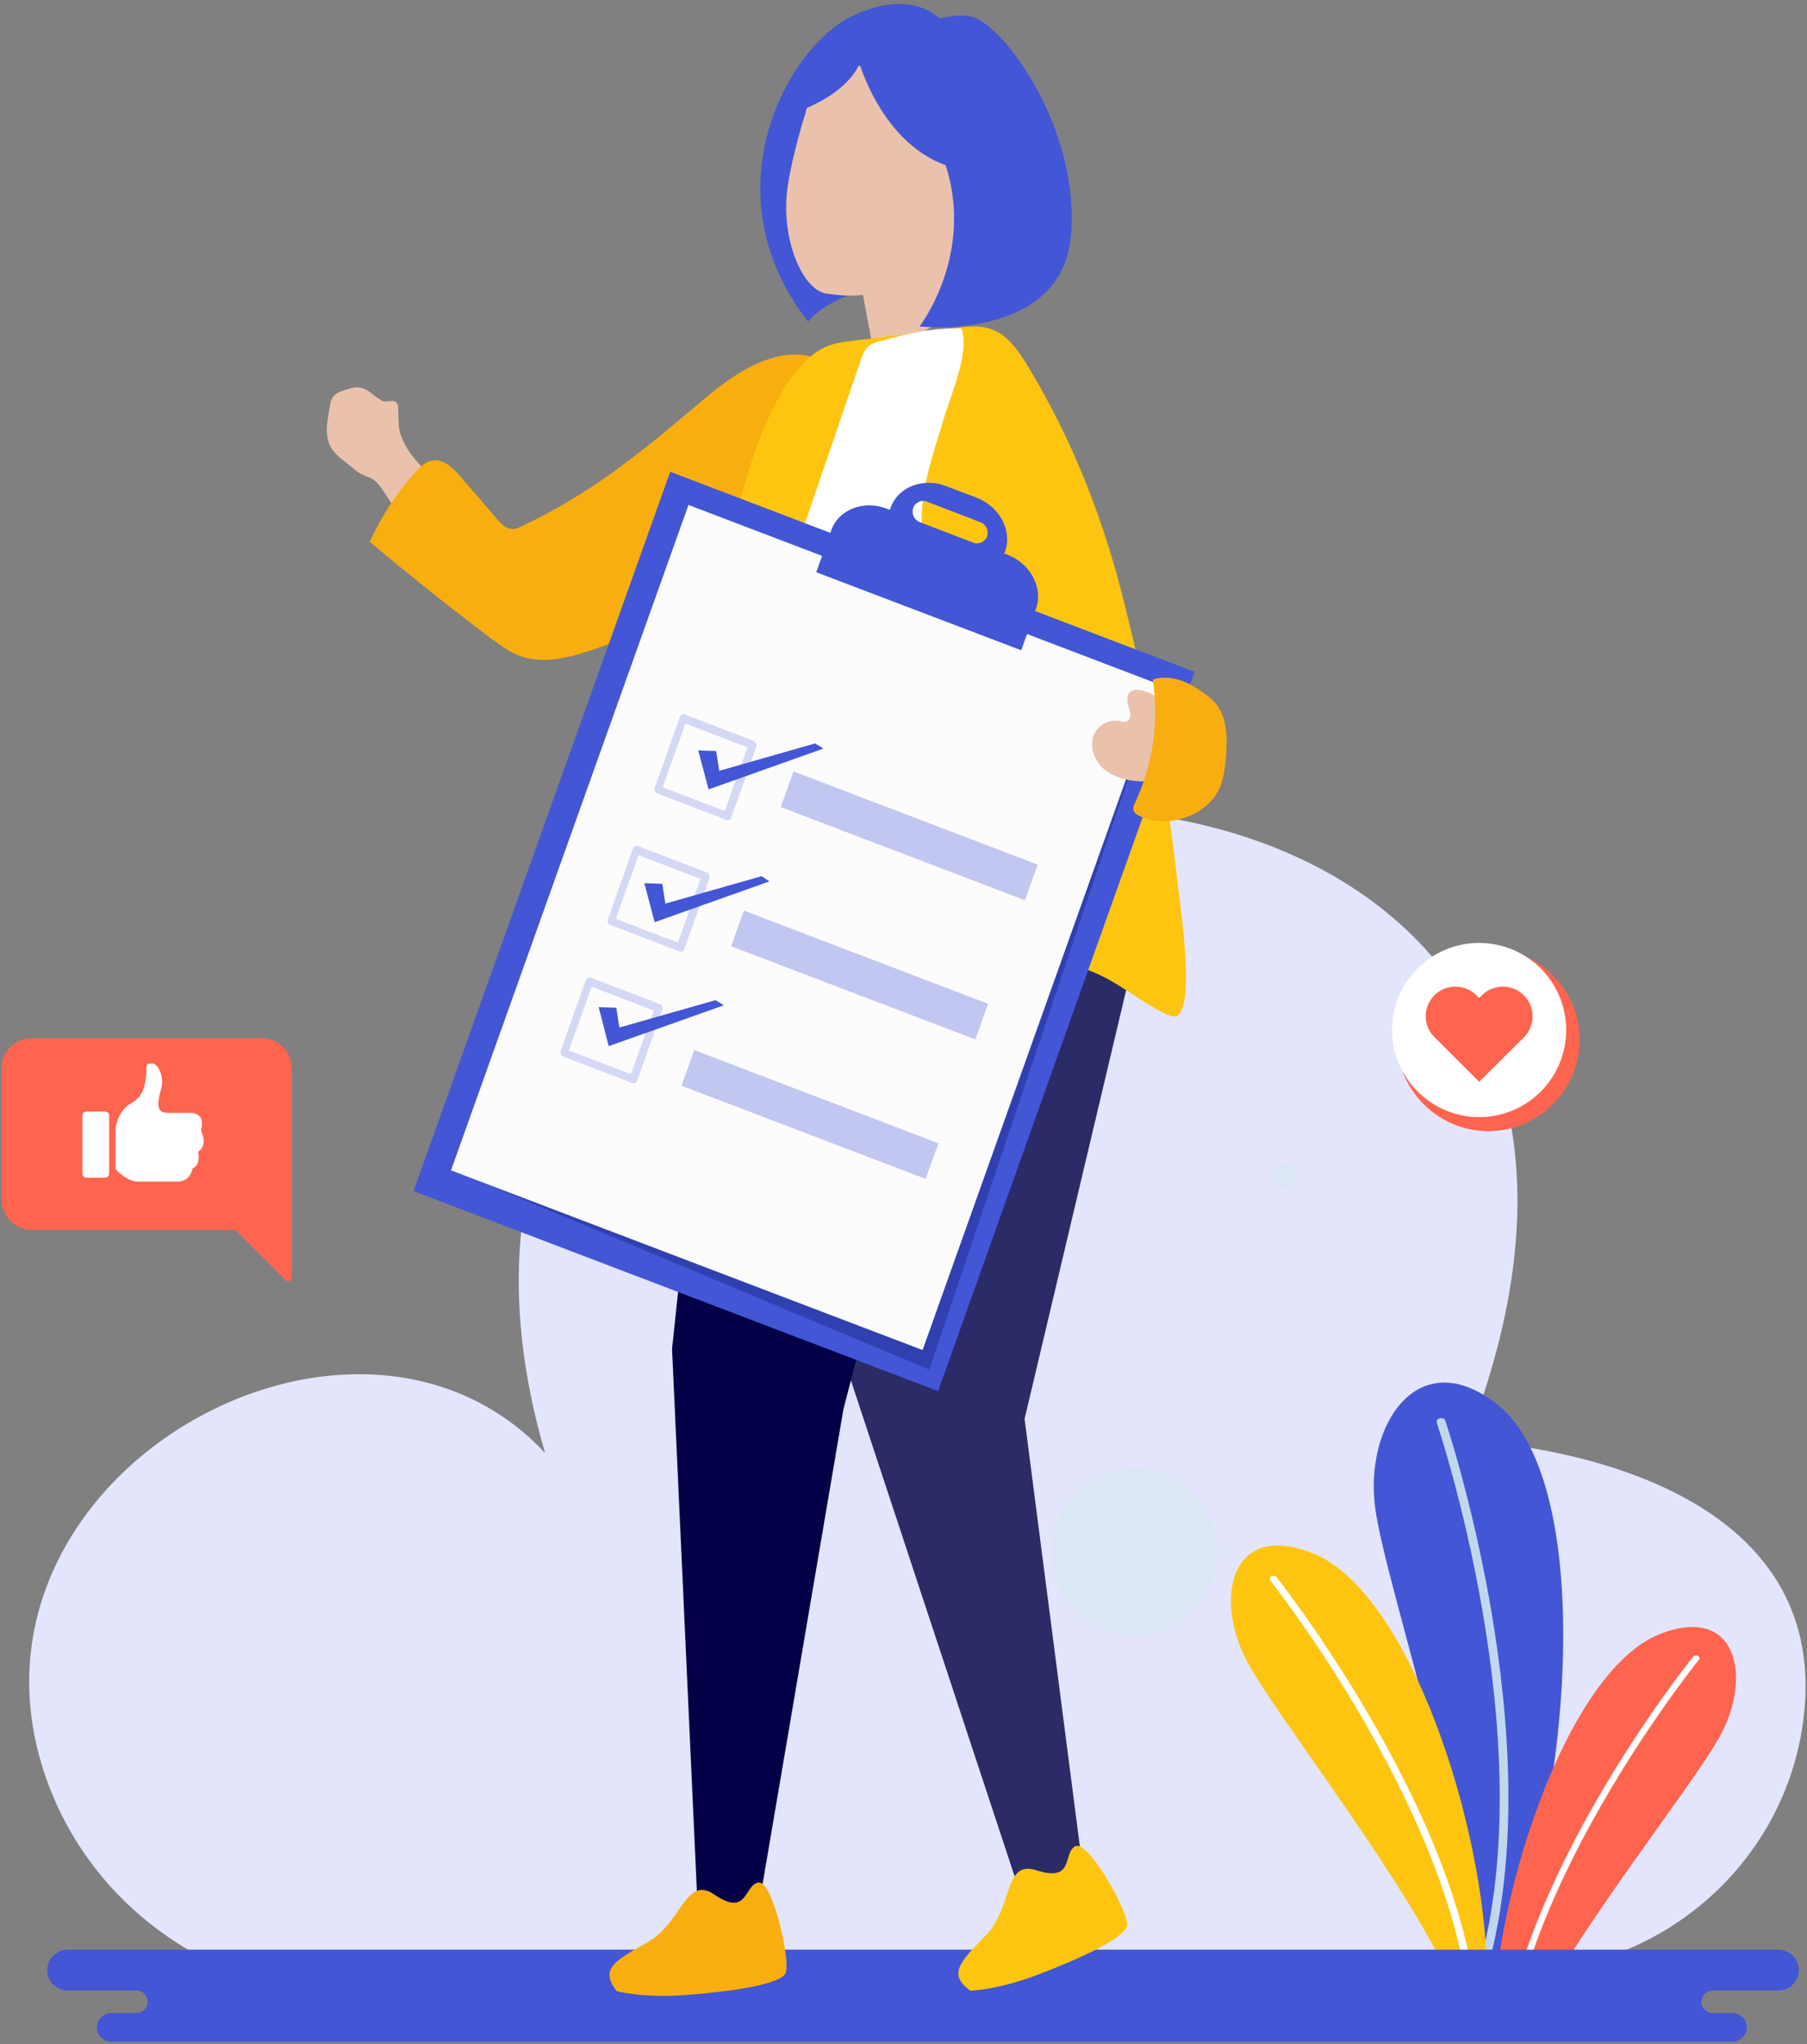 <svg width="420" height="475" viewBox="0 0 420 475" fill="none" xmlns="http://www.w3.org/2000/svg">
<rect x="0" y="0" width="420" height="475" fill="#808080" stroke="none"/>
<path fill-rule="evenodd" clip-rule="evenodd" d="M10.504 412.549C-13.13 343.273 81.903 289.707 126.695 337.612C70.652 145.99 420.143 131.342 340.961 334.782C340.961 334.782 426.511 337.683 419.223 399.033C415.26 432.504 386.673 457.624 352.99 458.332L84.379 463.639C51.263 464.205 21.189 443.825 10.504 412.549Z" fill="#E3E5FC"/>
<path fill-rule="evenodd" clip-rule="evenodd" d="M348.037 326.36C329.568 311.712 316.973 331.313 319.662 350.56C322.138 368.817 343.65 431.157 341.173 457.693L348.461 457.481C364.807 423.091 371.671 345.111 348.037 326.36Z" fill="#4256D6"/>
<path fill-rule="evenodd" clip-rule="evenodd" d="M345.702 457.552C360.845 403.632 336.007 330.394 335.936 330.111C335.795 329.686 335.229 329.403 334.663 329.545C334.097 329.686 333.814 330.111 333.955 330.606C334.026 330.889 358.934 404.198 343.579 457.623L345.702 457.552Z" fill="#C1D7EF"/>
<path fill-rule="evenodd" clip-rule="evenodd" d="M305.226 360.962C286.05 353.178 282.016 371.435 289.942 386.224C296.522 398.466 324.898 434.483 336.007 457.835L345.56 457.552C345.136 424.86 327.87 370.09 305.226 360.962Z" fill="#FDC510"/>
<path fill-rule="evenodd" clip-rule="evenodd" d="M342.093 457.621C334.097 413.678 296.876 366.692 296.735 366.48C296.452 366.126 295.956 366.056 295.532 366.268C295.107 366.48 295.036 366.905 295.249 367.259C295.39 367.4 332.328 414.103 340.324 457.692L342.093 457.621Z" fill="white"/>
<path fill-rule="evenodd" clip-rule="evenodd" d="M385.753 379.713C403.726 372.566 407.335 389.691 399.764 403.418C394.669 412.759 375.776 436.747 363.251 457.056L348.037 457.48C352 427.124 367.143 387.073 385.753 379.713Z" fill="#FF644E"/>
<path fill-rule="evenodd" clip-rule="evenodd" d="M353.415 457.34C364.949 420.403 393.395 385.093 393.536 384.951C393.749 384.668 394.315 384.527 394.669 384.739C395.022 384.951 395.164 385.376 394.881 385.659C394.739 385.8 366.576 420.757 355.042 457.27L353.415 457.34Z" fill="white"/>
<path fill-rule="evenodd" clip-rule="evenodd" d="M413.35 453.023H15.741C13.122 453.023 10.999 455.146 10.999 457.764C10.999 460.383 13.122 462.506 15.741 462.506H31.733C33.148 462.506 34.351 463.708 34.351 465.124C34.351 466.539 33.148 467.742 31.733 467.742H25.859C24.02 467.742 22.534 469.228 22.534 471.068C22.534 472.907 24.02 474.393 25.859 474.393H402.665C404.504 474.393 405.99 472.907 405.99 471.068C405.99 469.228 404.504 467.742 402.665 467.742H398.065C396.65 467.742 395.447 466.539 395.447 465.124C395.447 463.708 396.65 462.506 398.065 462.506H413.35C415.968 462.506 418.091 460.383 418.091 457.764C418.091 455.146 415.968 453.023 413.35 453.023Z" fill="#4256D6"/>
<path fill-rule="evenodd" clip-rule="evenodd" d="M345.914 262.828C357.59 262.828 367.142 253.275 367.142 241.6C367.142 229.924 357.59 220.371 345.914 220.371C334.238 220.371 324.685 229.924 324.685 241.6C324.685 253.275 334.238 262.828 345.914 262.828Z" fill="#FF644E"/>
<path fill-rule="evenodd" clip-rule="evenodd" d="M343.791 259.573C354.971 259.573 364.029 250.516 364.029 239.335C364.029 228.155 354.971 219.098 343.791 219.098C332.611 219.098 323.553 228.155 323.553 239.335C323.553 250.445 332.681 259.573 343.791 259.573Z" fill="white"/>
<path fill-rule="evenodd" clip-rule="evenodd" d="M333.389 231.269C336.078 228.58 340.465 228.58 343.154 231.269L343.791 231.906L344.428 231.269C347.117 228.58 351.504 228.58 354.193 231.269C356.882 233.958 356.882 238.345 354.193 241.034L353.556 241.671L343.791 251.365L334.026 241.6L333.389 240.963C330.7 238.345 330.7 233.958 333.389 231.269Z" fill="#FF644E"/>
<path fill-rule="evenodd" clip-rule="evenodd" d="M263.689 379.856C274.303 379.856 283.007 371.153 283.007 360.539C283.007 349.924 274.303 341.221 263.689 341.221C253.075 341.221 244.371 349.924 244.371 360.539C244.371 371.153 253.004 379.856 263.689 379.856Z" fill="#DCE7F5"/>
<path fill-rule="evenodd" clip-rule="evenodd" d="M298.574 275.907C300.06 275.907 301.263 274.704 301.263 273.218C301.263 271.732 300.06 270.529 298.574 270.529C297.088 270.529 295.885 271.732 295.885 273.218C295.885 274.704 297.088 275.907 298.574 275.907Z" fill="#DCE7F5"/>
<path fill-rule="evenodd" clip-rule="evenodd" d="M7.32 241.234H60.886C64.708 241.234 67.821 244.348 67.821 248.169V276.686V278.809V296.994C67.821 297.348 67.609 297.561 67.326 297.702C67.043 297.844 66.689 297.773 66.477 297.561L54.66 285.743H7.32C3.499 285.743 0.385 282.63 0.385 278.809V248.169C0.385 244.348 3.499 241.234 7.32 241.234Z" fill="#FF644E"/>
<path fill-rule="evenodd" clip-rule="evenodd" d="M29.256 257.224C27.912 258.498 27.133 260.409 26.85 262.107C26.85 262.178 26.85 262.178 26.85 262.248V271.377C26.85 271.589 26.921 271.73 27.062 271.872C27.629 272.509 28.407 273.146 29.256 273.641C30.105 274.136 31.025 274.561 31.945 274.561H36.403H41.286C42.984 274.561 44.399 273.358 44.682 271.73C44.682 271.589 44.824 271.447 44.965 271.377C46.168 270.811 46.31 269.183 46.097 267.98C46.097 267.98 46.097 267.98 46.097 267.909C46.027 267.697 46.097 267.556 46.31 267.414C47.725 266.353 47.442 264.301 46.805 262.885C46.805 262.885 46.805 262.885 46.805 262.815C46.734 262.673 46.734 262.602 46.734 262.461C46.876 261.965 46.947 261.47 46.947 260.975C46.947 260.409 46.805 259.843 46.451 259.418C46.097 259.064 45.673 258.852 45.248 258.71C44.824 258.569 44.399 258.569 43.974 258.569H38.88C38.031 258.569 37.323 258.357 36.969 257.507C36.544 256.446 37.04 254.606 37.323 253.474C37.535 252.837 37.677 252.13 37.677 251.422C37.677 250.431 37.464 249.37 36.969 248.45C36.828 248.238 36.686 247.955 36.474 247.742C36.261 247.53 36.049 247.318 35.837 247.176C35.766 247.105 35.695 247.105 35.554 247.105H34.776C34.422 247.105 34.068 247.389 34.068 247.813C34.068 249.299 33.926 250.856 33.573 252.271C33.077 254.04 32.157 255.455 30.459 256.375C29.964 256.658 29.61 256.941 29.256 257.224ZM25.364 272.65V259.206C25.364 258.993 25.294 258.852 25.223 258.71C25.152 258.64 25.152 258.569 25.081 258.569C24.869 258.357 24.657 258.286 24.374 258.286H20.128C19.916 258.286 19.703 258.357 19.491 258.498C19.491 258.498 19.491 258.498 19.42 258.569C19.279 258.71 19.137 258.993 19.137 259.206V272.65C19.137 272.933 19.208 273.146 19.42 273.358C19.633 273.57 19.845 273.641 20.128 273.641H24.374C24.586 273.641 24.798 273.57 25.01 273.429C25.01 273.429 25.01 273.429 25.081 273.358C25.152 273.287 25.152 273.287 25.223 273.216C25.294 273.004 25.364 272.863 25.364 272.65Z" fill="white"/>
<path d="M219.534 5.527C219.534 5.527 213.378 -3.389 198.306 3.617C183.233 10.551 164.269 44.588 187.833 74.732C187.833 74.732 192.857 67.373 211.043 65.462C229.228 63.481 219.534 5.527 219.534 5.527Z" fill="#4256D6"/>
<path d="M224.982 47.276L225.902 69.637L205.24 83.365C204.462 83.86 203.329 83.435 203.188 82.515L199.791 64.33L219.958 39.775L224.982 47.276Z" fill="#EAC2AB"/>
<path d="M182.808 45.719C183.304 38.926 187.196 26.047 187.196 26.472C187.337 25.622 189.248 16.99 192.857 15.221C196.607 13.31 212.387 18.405 212.387 20.245C212.387 21.731 213.165 32.416 218.543 37.015C219.958 38.218 221.657 38.996 223.709 39.138C227.459 39.35 230.077 41.402 231.917 43.808C226.185 44.374 220.595 44.233 220.595 44.233C215.713 72.042 197.456 68.929 192.078 68.221C186.7 67.372 182.03 56.616 182.808 45.719Z" fill="#EAC2AB"/>
<path opacity="0.45" d="M199.791 13.24C200.924 13.24 201.136 37.724 223.85 41.686C246.565 45.72 215.642 18.264 215.642 18.264L199.791 13.24Z" fill="#EAC2AB"/>
<path d="M199.791 14.797C199.791 14.797 206.372 37.582 225.124 39.563C243.876 41.474 209.84 11.754 209.84 11.754H190.875L185.073 26.048C185.144 25.977 196.324 22.51 199.791 14.797Z" fill="#4256D6"/>
<path d="M199.791 11.682C200.216 11.682 218.402 1.634 226.115 3.969C233.828 6.304 251.235 30.646 248.9 54.988C246.565 79.33 213.731 75.863 213.731 75.863C213.731 75.863 230.714 53.856 215.288 28.736L203.683 17.838L199.791 11.682Z" fill="#4256D6"/>
<path d="M82.752 90.016C83.035 90.016 83.318 89.945 83.53 90.016C85.865 90.44 86.856 92.139 88.979 93.2C89.899 93.695 92.234 92.209 92.517 94.474C92.588 95.323 92.588 97.375 92.729 99.215C93.012 101.833 94.852 104.947 96.833 107.14C99.451 110.112 102.211 113.155 105.183 115.702C111.41 120.939 118.911 126.104 126.058 130.067C132.922 118.25 146.508 110.961 159.811 112.023C161.226 112.164 162.642 112.376 163.774 113.155C164.764 113.792 165.472 114.853 166.038 115.915C172.194 127.095 161.651 132.685 153.301 137.497C148.135 140.54 142.687 143.229 137.097 145.422C129.313 148.465 122.661 145.634 116.01 140.823C108.934 135.728 101.928 130.421 96.055 123.84C93.225 120.656 91.172 117.118 88.766 113.579C86.431 110.112 85.016 111.386 82.186 108.909C80.629 107.494 78.718 106.433 77.445 104.734C75.109 101.762 76.1 97.87 76.666 94.403C76.808 93.554 76.879 92.988 77.374 92.28C78.152 91.219 79.355 90.865 80.558 90.511C81.337 90.228 82.044 90.087 82.752 90.016Z" fill="#EAC2AB"/>
<path d="M152.027 145.353C147.782 147.263 143.607 148.891 139.503 150.377C133.346 152.5 126.624 154.693 120.539 152.287C118.203 151.368 116.151 149.811 114.099 148.325C104.546 141.107 95.135 133.606 85.936 125.893C88.625 120.091 92.092 114.642 96.338 109.901C97.541 108.557 98.885 107.212 100.655 107C103.202 106.646 105.396 108.84 107.094 110.821C109.924 114.076 112.684 117.331 115.514 120.586C116.434 121.648 117.496 122.78 118.84 122.921C119.76 122.992 120.609 122.638 121.388 122.214C136.814 114.925 148.206 105.797 161.226 94.758C166.958 89.876 172.902 84.922 180.12 83.012C195.404 78.908 207.929 96.103 198.376 109.831C187.479 125.54 169.718 137.428 152.027 145.353Z" fill="#F9AE10"/>
<path d="M261.566 201.467L262.911 225.172L238.144 329.687L251.872 435.829L237.083 439.792L195.05 312.492L193.989 274.068L203.683 195.027L261.566 201.467Z" fill="#2B2B68"/>
<path d="M166.746 214.275L156.202 313.412L162.146 443.189L176.086 444.604L196.041 327.423L226.256 211.232L166.746 214.275Z" fill="#030047"/>
<path d="M274.799 214.062C275.789 223.119 276.568 235.361 273.242 236.14C272.605 236.281 271.968 235.998 271.402 235.786C265.317 233.026 260.788 228.78 254.773 226.162C248.475 223.402 241.399 222.27 234.535 221.704C224.275 220.784 213.873 220.572 203.542 221.35C195.475 221.987 187.408 223.473 179.412 224.888C172.76 226.091 166.746 228.71 159.882 228.922C152.876 229.063 145.73 227.507 139.432 224.252C139.219 224.11 138.936 223.969 138.866 223.756C138.724 223.473 138.795 223.19 138.866 222.907C139.927 218.732 140.635 214.628 142.899 211.019C145.446 206.986 147.074 202.032 148.843 197.575C152.452 188.305 155.707 178.61 157.901 168.845C161.368 155.542 165.543 142.522 168.869 129.219C171.133 120.02 173.185 110.609 176.652 101.763C179.341 94.829 184.365 84.568 191.158 80.96C193.423 79.757 196.112 79.403 198.659 79.12C206.443 78.129 214.227 77.209 221.94 76.219C224.77 75.865 227.742 75.511 230.431 76.501C234.464 77.917 237.012 81.95 239.276 85.701C249.395 102.471 256.613 121.011 261.354 140.258C263.831 150.306 266.236 160.425 268.289 170.614C270.624 181.936 272.463 193.4 273.666 204.934C273.808 206.207 274.303 209.745 274.799 214.062Z" fill="#FDC510"/>
<path d="M214.227 121.79C214.368 126.39 215.359 130.918 216.42 135.376C222.647 162.62 228.945 189.792 235.172 217.035C214.227 218.804 193.281 220.573 172.407 222.413C172.265 212.011 172.124 201.609 171.911 191.207C171.841 184.556 171.699 177.833 172.477 171.252C173.751 160.567 177.218 150.307 180.757 140.117C187.196 121.295 193.635 102.472 200.074 83.65C200.428 82.659 200.782 81.598 201.49 80.819C202.339 79.899 203.613 79.475 204.886 79.192C210.759 77.564 217.411 76.007 223.497 76.361C225.478 81.881 220.808 92.212 219.251 97.66C216.916 105.444 214.014 113.44 214.227 121.79Z" fill="white"/>
<path d="M218.048 323.246L96.126 276.756L155.778 109.617L277.629 156.108L218.048 323.246Z" fill="#4256D6"/>
<path opacity="0.26" d="M107.802 273.078L109.641 273.715L215.996 318.224L269.562 159.081L264.043 158.656L107.802 273.078Z" fill="#030047"/>
<path d="M214.439 313.691L104.829 271.942L160.023 117.328L269.562 159.077L214.439 313.691Z" fill="#FCFCFC"/>
<path opacity="0.12" d="M237.224 151.086L189.672 132.9L191.3 128.301L238.923 146.486L237.224 151.086Z" fill="#000100"/>
<path d="M234.111 128.866L233.403 128.583L233.615 128.088C235.314 123.276 232.342 117.686 226.964 115.634L219.888 112.945C214.51 110.893 208.707 113.157 207.009 117.969L206.797 118.464L206.089 118.181C200.711 116.129 194.909 118.394 193.21 123.205L189.743 132.97L237.366 151.085L240.833 141.32C242.461 136.508 239.489 130.918 234.111 128.866ZM226.256 126.107L213.731 121.295C212.458 120.799 211.821 119.313 212.245 118.04C212.741 116.695 214.156 116.058 215.43 116.554L227.954 121.366C229.228 121.861 229.865 123.347 229.44 124.621C228.945 125.894 227.53 126.602 226.256 126.107Z" fill="#4256D6"/>
<g opacity="0.47">
<path opacity="0.47" d="M175.237 172.172C169.86 170.12 164.482 168.068 159.175 166.016C158.75 165.874 158.184 166.086 158.042 166.582C156.061 172.101 154.08 177.621 152.169 183.14C152.028 183.635 152.24 184.131 152.735 184.343C158.113 186.395 163.491 188.447 168.798 190.499C169.01 190.57 169.293 190.57 169.435 190.499C169.435 190.499 169.435 190.499 169.506 190.499C169.718 190.428 169.86 190.287 169.93 190.004C171.912 184.484 173.893 178.965 175.803 173.446C175.874 172.95 175.662 172.384 175.237 172.172ZM168.444 188.447C163.633 186.607 158.821 184.768 154.009 182.928C155.778 177.974 157.547 173.021 159.316 168.139C164.128 169.978 168.94 171.818 173.751 173.658C171.982 178.54 170.213 183.494 168.444 188.447Z" fill="#4256D6"/>
<path opacity="0.47" d="M164.34 202.74C158.962 200.688 153.584 198.636 148.277 196.584C147.853 196.443 147.287 196.655 147.145 197.15C145.164 202.67 143.182 208.189 141.272 213.708C141.13 214.204 141.343 214.699 141.838 214.911C147.216 216.963 152.594 219.015 157.901 221.068C158.113 221.138 158.396 221.138 158.538 221.068C158.538 221.068 158.538 221.068 158.609 221.068C158.821 220.997 158.962 220.855 159.033 220.572C161.014 215.053 162.996 209.533 164.906 204.014C164.977 203.519 164.765 202.953 164.34 202.74ZM157.547 219.015C152.735 217.176 147.924 215.336 143.112 213.496C144.881 208.543 146.65 203.589 148.419 198.707C153.231 200.547 158.042 202.386 162.854 204.226C161.085 209.109 159.316 214.062 157.547 219.015Z" fill="#4256D6"/>
<path opacity="0.47" d="M153.372 233.311C147.994 231.259 142.616 229.206 137.309 227.154C136.885 227.013 136.319 227.225 136.177 227.72C134.196 233.24 132.214 238.759 130.304 244.279C130.162 244.774 130.375 245.269 130.87 245.482C136.248 247.534 141.626 249.586 146.933 251.638C147.145 251.709 147.428 251.709 147.57 251.638C147.57 251.638 147.57 251.638 147.64 251.638C147.853 251.567 147.994 251.426 148.065 251.143C150.046 245.623 152.028 240.104 153.938 234.584C154.08 234.089 153.867 233.523 153.372 233.311ZM146.65 249.586C141.838 247.746 137.026 245.906 132.214 244.066C133.983 239.113 135.752 234.16 137.521 229.277C142.333 231.117 147.145 232.957 151.957 234.797C150.188 239.679 148.419 244.632 146.65 249.586Z" fill="#4256D6"/>
</g>
<path d="M162.288 174.364L166.463 174.505L167.171 179.105L189.46 172.736L191.371 173.939L164.694 183.421L162.288 174.364Z" fill="#4256D6"/>
<path d="M149.763 205.217L153.938 205.359L154.645 209.958L177.006 203.59L178.846 204.793L152.169 214.275L149.763 205.217Z" fill="#4256D6"/>
<path d="M139.149 234.014L143.253 234.156L143.961 238.755L166.321 232.387L168.232 233.59L141.484 243.072L139.149 234.014Z" fill="#4256D6"/>
<path opacity="0.32" d="M215.147 273.924L158.396 252.271L161.368 243.992L218.119 265.645L215.147 273.924Z" fill="#4256D6"/>
<path opacity="0.32" d="M226.681 241.516L169.93 219.863L172.902 211.584L229.653 233.237L226.681 241.516Z" fill="#4256D6"/>
<path opacity="0.32" d="M238.215 209.178L181.464 187.525L184.436 179.246L241.187 200.899L238.215 209.178Z" fill="#4256D6"/>
<path d="M262.486 164.67C262.84 165.731 262.84 167.146 261.92 167.571C261.354 167.854 260.646 167.642 260.08 167.5C257.745 167.076 255.127 168.491 254.207 170.826C253.146 173.515 254.349 176.77 256.542 178.681C258.736 180.52 261.637 181.299 264.468 181.511C266.237 181.653 268.218 181.582 269.492 180.379C270.128 179.742 270.553 178.822 270.907 177.973C272.676 173.515 274.162 167.642 270.695 163.538C268.006 160.353 260.01 157.735 262.486 164.67Z" fill="#EAC2AB"/>
<path d="M282.795 163.749C282.441 163.254 282.016 162.829 281.592 162.475C277.841 159.291 272.959 156.319 267.935 157.876C269.421 167.499 268.006 177.547 263.901 186.322C263.548 187.029 263.194 187.808 263.548 188.515C264.114 189.86 268.218 190.78 269.492 190.851C274.94 191.134 280.601 188.303 282.936 184.128C284.351 181.722 284.635 178.963 284.918 176.344C285.271 172.24 285.413 167.145 282.795 163.749Z" fill="#F9AE10"/>
<path d="M143.311 462.647C143.311 462.647 149.311 464.325 159.608 463.541C169.905 462.758 181.183 461.135 182.562 458.532C183.911 455.94 179.577 436.777 176.254 437.413C172.93 438.049 173.798 445.522 166.017 440.202C159.362 435.652 158.462 446.812 150.556 451.266C142.621 455.731 139.432 457.512 143.311 462.647Z" fill="#F9AE10"/>
<path d="M225.521 462.546C225.521 462.546 231.751 462.449 241.4 458.769C251.049 455.09 261.4 450.326 261.981 447.439C262.538 444.57 252.934 427.431 249.928 428.986C246.923 430.541 249.88 437.459 240.907 434.571C233.232 432.101 235.544 443.056 229.231 449.574C222.893 456.112 220.342 458.726 225.521 462.546Z" fill="#FDC510"/>
</svg>
